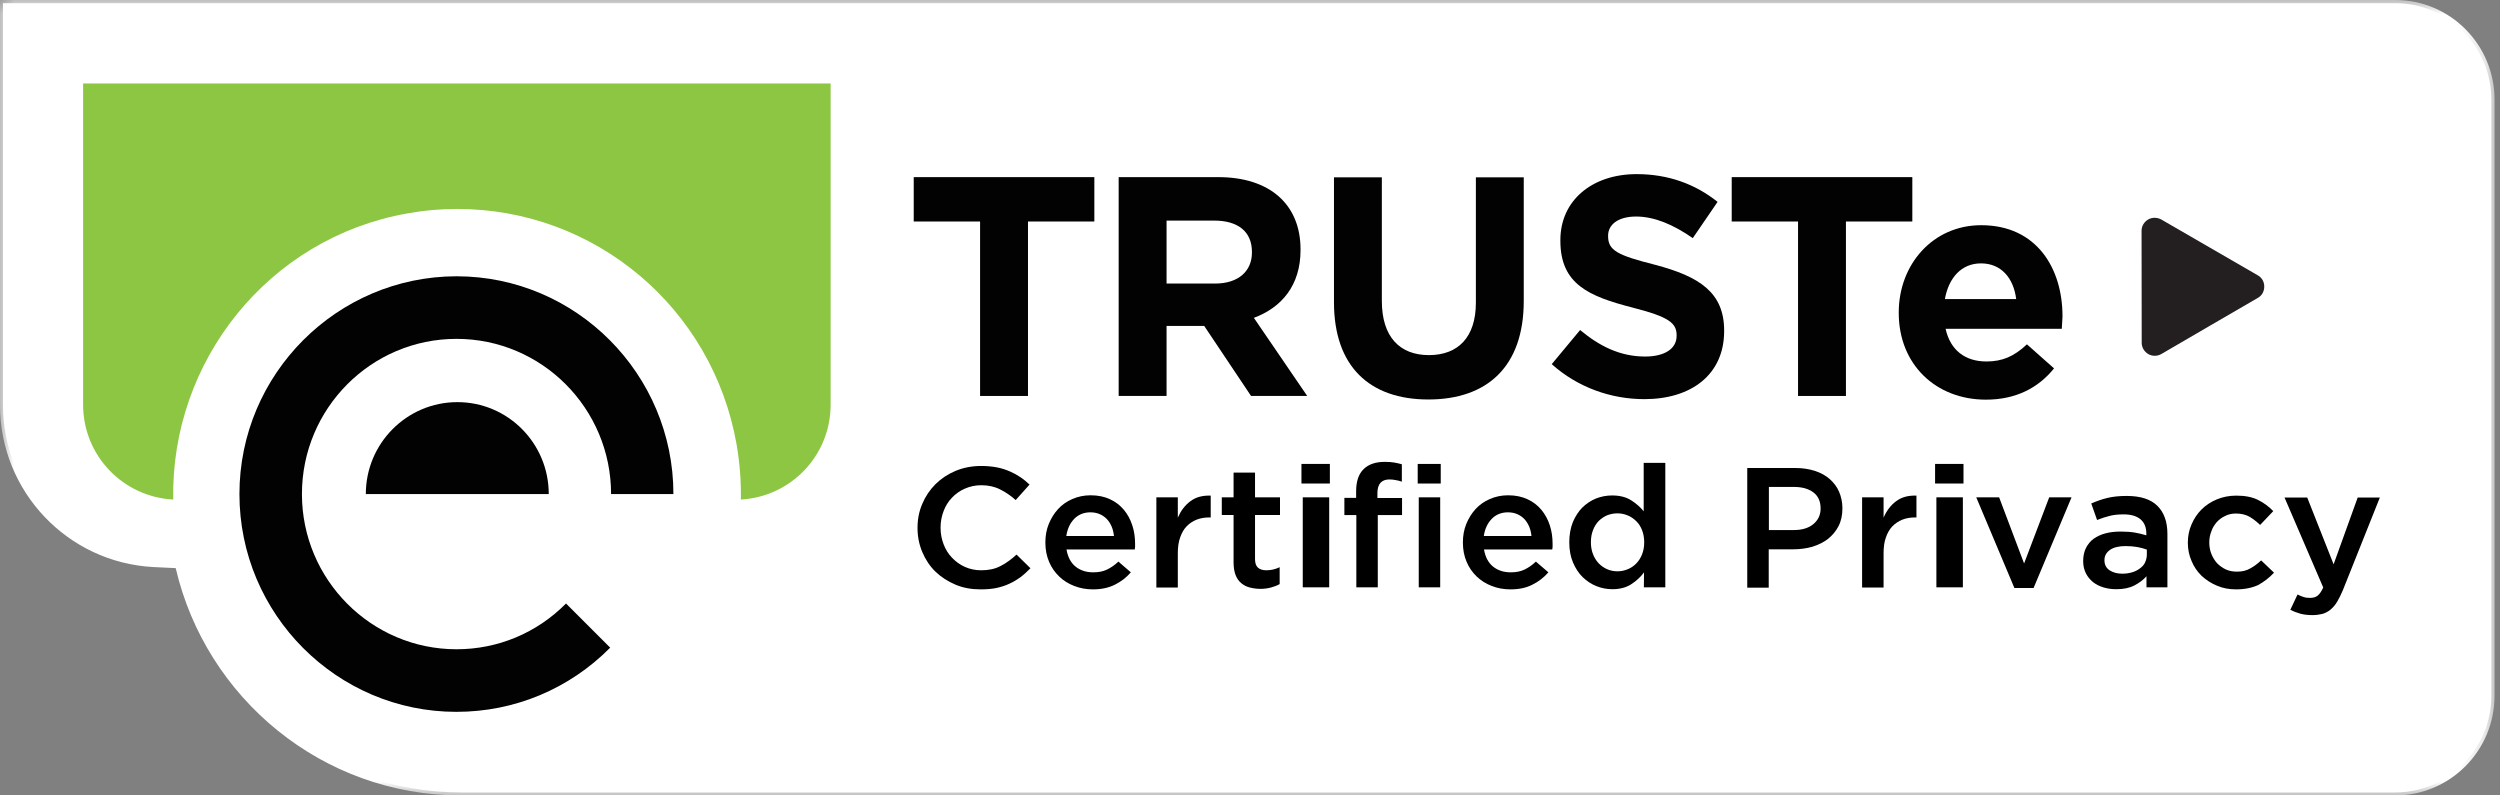 <?xml version="1.0" encoding="UTF-8"?>
<svg width="88px" height="28px" viewBox="0 0 88 28" version="1.1" xmlns="http://www.w3.org/2000/svg" xmlns:xlink="http://www.w3.org/1999/xlink">
    <rect x="0" y="0" width="88" height="28" fill="#808080" stroke="none"/>
    <!-- Generator: Sketch 53.2 (72643) - https://sketchapp.com -->
    <title>Group 44</title>
    <desc>Created with Sketch.</desc>
    <defs>
        <polygon id="path-1" points="0 0 87.808 0 87.808 28 0 28"></polygon>
        <polygon id="path-3" points="0 28 87.808 28 87.808 0 0 0"></polygon>
    </defs>
    <g id="Page-1" stroke="none" stroke-width="1" fill="none" fill-rule="evenodd">
        <g id="company-logo" transform="translate(-75, -88)">
            <g id="Group-44" transform="translate(75, 88)">
                <path d="M16.243,27.894 C11.452,27.894 7.368,24.64 6.29,19.979 L6.272,19.899 L5.404,19.855 C2.436,19.7 0.105,17.248 0.105,14.268 L0.105,0.112 L84.306,0.112 C86.179,0.112 87.696,1.636 87.696,3.515 L87.696,24.491 C87.696,26.37 86.172,27.894 84.306,27.894 L16.243,27.894 Z" id="Fill-1" fill="#FFFFFF"></path>
                <g id="Group-5">
                    <mask id="mask-2" fill="white">
                        <use xlink:href="#path-1"></use>
                    </mask>
                    <g id="Clip-4"></g>
                    <path d="M84.313,0 L0,0 L0,14.261 C0,17.297 2.374,19.799 5.397,19.96 L6.185,19.998 C7.25,24.578 11.347,28 16.224,28 L16.236,28 L16.243,28 L84.306,28 C86.24,28 87.808,26.432 87.808,24.484 L87.808,3.509 C87.808,1.574 86.246,0 84.313,0 M84.313,0.218 C86.123,0.218 87.597,1.692 87.597,3.509 L87.597,24.484 C87.597,26.301 86.123,27.782 84.313,27.782 L16.273,27.782 L16.261,27.776 L16.224,27.782 C11.508,27.782 7.467,24.559 6.396,19.948 L6.358,19.787 L6.197,19.78 L5.41,19.743 C2.498,19.593 0.217,17.186 0.217,14.261 L0.217,0.218 L84.313,0.218" id="Fill-3" fill="#FFFFFF" mask="url(#mask-2)"></path>
                </g>
                <path d="M2.925,2.937 L2.925,14.243 C2.925,16.041 4.332,17.491 6.098,17.584 C6.005,12.725 9.438,8.375 14.346,7.511 C14.923,7.405 15.506,7.355 16.094,7.355 C20.953,7.355 25.086,10.846 25.929,15.649 C26.041,16.303 26.09,16.949 26.078,17.584 C27.844,17.484 29.238,16.035 29.238,14.243 L29.238,2.937 L2.925,2.937 Z" id="Fill-6" fill="#8DC642"></path>
                <path d="M8.428,17.391 C8.428,21.621 11.861,25.057 16.063,25.057 C18.108,25.057 20.035,24.254 21.479,22.798 L19.924,21.243 C18.895,22.282 17.525,22.854 16.069,22.854 C13.07,22.854 10.628,20.403 10.628,17.391 C10.628,14.379 13.063,11.928 16.069,11.928 C19.074,11.928 21.51,14.379 21.51,17.391 L23.704,17.391 C23.704,13.166 20.277,9.725 16.069,9.725 C11.861,9.731 8.428,13.166 8.428,17.391 L8.428,17.391 Z M12.877,17.391 C12.877,15.605 14.322,14.155 16.1,14.155 C17.879,14.155 19.316,15.605 19.316,17.391 L12.877,17.391 Z" id="Fill-8" fill="#020202"></path>
                <path d="M75.612,7.728 C75.475,7.809 75.383,7.958 75.383,8.12 L75.388,12.071 C75.388,12.233 75.482,12.382 75.618,12.463 C75.76,12.544 75.934,12.544 76.077,12.463 L77.775,11.474 L79.479,10.484 C79.622,10.403 79.702,10.254 79.702,10.086 C79.702,9.924 79.622,9.775 79.479,9.694 L76.07,7.722 C75.922,7.647 75.748,7.647 75.612,7.728" id="Fill-10" fill="#231F20"></path>
                <polygon id="Fill-12" fill="#020202" points="36.185 7.797 36.185 13.938 34.499 13.938 34.499 7.797 32.163 7.797 32.163 6.235 38.521 6.235 38.521 7.797"></polygon>
                <path d="M44.068,8.867 C44.068,8.139 43.56,7.765 42.742,7.765 L41.063,7.765 L41.063,9.981 L42.773,9.981 C43.597,9.981 44.068,9.539 44.068,8.891 L44.068,8.867 Z M44.037,13.938 L42.389,11.474 L41.063,11.474 L41.063,13.938 L39.377,13.938 L39.377,6.235 L42.884,6.235 C44.694,6.235 45.779,7.193 45.779,8.78 L45.779,8.805 C45.779,10.049 45.109,10.827 44.136,11.188 L46.014,13.938 L44.037,13.938 Z" id="Fill-14" fill="#020202"></path>
                <path d="M50.278,14.062 C48.215,14.062 46.956,12.905 46.956,10.64 L46.956,6.241 L48.641,6.241 L48.641,10.596 C48.641,11.853 49.267,12.5 50.297,12.5 C51.325,12.5 51.951,11.872 51.951,10.652 L51.951,6.241 L53.636,6.241 L53.636,10.578 C53.643,12.911 52.341,14.062 50.278,14.062" id="Fill-16" fill="#020202"></path>
                <path d="M57.882,14.05 C56.717,14.05 55.545,13.645 54.621,12.818 L55.62,11.617 C56.307,12.189 57.032,12.55 57.907,12.55 C58.594,12.55 59.017,12.277 59.017,11.822 L59.017,11.803 C59.017,11.374 58.755,11.156 57.467,10.827 C55.917,10.428 54.925,9.999 54.925,8.475 L54.925,8.45 C54.925,7.056 56.041,6.129 57.609,6.129 C58.731,6.129 59.679,6.484 60.459,7.106 L59.586,8.382 C58.904,7.908 58.236,7.622 57.59,7.622 C56.946,7.622 56.605,7.915 56.605,8.294 L56.605,8.313 C56.605,8.817 56.934,8.985 58.26,9.321 C59.816,9.732 60.69,10.292 60.69,11.635 L60.69,11.654 C60.69,13.191 59.529,14.05 57.882,14.05" id="Fill-18" fill="#020202"></path>
                <polygon id="Fill-20" fill="#020202" points="64.977 7.797 64.977 13.938 63.291 13.938 63.291 7.797 60.956 7.797 60.956 6.235 67.314 6.235 67.314 7.797"></polygon>
                <path d="M69.731,9.271 C69.049,9.271 68.596,9.769 68.46,10.528 L70.97,10.528 C70.877,9.781 70.437,9.271 69.731,9.271 M72.575,11.573 L68.485,11.573 C68.652,12.332 69.179,12.724 69.922,12.724 C70.48,12.724 70.889,12.55 71.348,12.121 L72.302,12.967 C71.751,13.651 70.963,14.068 69.904,14.068 C68.138,14.068 66.836,12.824 66.836,11.02 L66.836,10.995 C66.836,9.314 68.033,7.927 69.737,7.927 C71.702,7.927 72.6,9.458 72.6,11.131 L72.6,11.15 C72.593,11.318 72.587,11.417 72.575,11.573" id="Fill-22" fill="#020202"></path>
                <path d="M34.507,20.746 C34.192,20.746 33.894,20.692 33.628,20.578 C33.362,20.464 33.127,20.314 32.928,20.122 C32.731,19.931 32.576,19.696 32.465,19.433 C32.353,19.168 32.297,18.887 32.297,18.586 L32.297,18.574 C32.297,18.274 32.353,17.992 32.465,17.734 C32.576,17.471 32.731,17.242 32.928,17.044 C33.127,16.847 33.362,16.69 33.634,16.576 C33.907,16.462 34.21,16.402 34.538,16.402 C34.736,16.402 34.916,16.42 35.083,16.45 C35.244,16.48 35.392,16.528 35.535,16.588 C35.671,16.648 35.795,16.714 35.912,16.792 C36.03,16.87 36.135,16.96 36.24,17.057 L35.752,17.602 C35.578,17.446 35.392,17.32 35.2,17.225 C35.008,17.128 34.786,17.08 34.538,17.08 C34.334,17.08 34.142,17.122 33.963,17.2 C33.783,17.278 33.634,17.387 33.51,17.518 C33.381,17.65 33.281,17.812 33.214,17.992 C33.145,18.172 33.108,18.364 33.108,18.568 L33.108,18.58 C33.108,18.784 33.145,18.976 33.214,19.156 C33.281,19.336 33.381,19.498 33.51,19.63 C33.64,19.768 33.789,19.876 33.963,19.954 C34.136,20.032 34.328,20.074 34.538,20.074 C34.804,20.074 35.027,20.026 35.219,19.924 C35.411,19.828 35.597,19.69 35.782,19.522 L36.272,20.002 C36.16,20.116 36.043,20.225 35.925,20.314 C35.801,20.404 35.671,20.482 35.528,20.548 C35.386,20.614 35.237,20.662 35.07,20.698 C34.903,20.734 34.705,20.746 34.507,20.746" id="Fill-24" fill="#000000"></path>
                <path d="M39.212,18.868 C39.199,18.754 39.175,18.64 39.131,18.538 C39.088,18.436 39.032,18.347 38.964,18.274 C38.896,18.202 38.81,18.142 38.716,18.1 C38.618,18.058 38.512,18.034 38.382,18.034 C38.153,18.034 37.962,18.112 37.813,18.263 C37.664,18.418 37.571,18.616 37.534,18.868 L39.212,18.868 Z M38.469,20.746 C38.234,20.746 38.011,20.704 37.813,20.626 C37.608,20.548 37.429,20.434 37.28,20.29 C37.132,20.146 37.008,19.972 36.927,19.774 C36.841,19.57 36.797,19.348 36.797,19.102 L36.797,19.09 C36.797,18.862 36.835,18.646 36.915,18.448 C36.996,18.25 37.101,18.076 37.243,17.92 C37.386,17.764 37.553,17.65 37.745,17.566 C37.937,17.482 38.153,17.434 38.389,17.434 C38.649,17.434 38.878,17.482 39.069,17.572 C39.268,17.662 39.428,17.788 39.559,17.944 C39.689,18.1 39.788,18.28 39.856,18.49 C39.924,18.694 39.955,18.91 39.955,19.139 L39.955,19.24 C39.955,19.276 39.948,19.306 39.942,19.342 L37.541,19.342 C37.584,19.6 37.689,19.805 37.856,19.942 C38.029,20.08 38.234,20.146 38.482,20.146 C38.667,20.146 38.828,20.116 38.964,20.05 C39.101,19.984 39.236,19.894 39.367,19.768 L39.806,20.146 C39.651,20.326 39.466,20.471 39.249,20.578 C39.026,20.692 38.766,20.746 38.469,20.746 L38.469,20.746 Z" id="Fill-26" fill="#000000"></path>
                <path d="M40.704,17.506 L41.459,17.506 L41.459,18.221 C41.564,17.981 41.707,17.788 41.899,17.645 C42.091,17.5 42.326,17.435 42.617,17.446 L42.617,18.214 L42.574,18.214 C42.407,18.214 42.258,18.238 42.121,18.292 C41.985,18.347 41.868,18.424 41.769,18.527 C41.67,18.628 41.596,18.761 41.54,18.922 C41.484,19.078 41.459,19.265 41.459,19.475 L41.459,20.681 L40.704,20.681 L40.704,17.506 Z" id="Fill-28" fill="#000000"></path>
                <path d="M44.369,20.728 C44.233,20.728 44.109,20.709 43.991,20.68 C43.873,20.65 43.774,20.596 43.688,20.524 C43.601,20.452 43.539,20.356 43.49,20.236 C43.447,20.116 43.422,19.972 43.422,19.797 L43.422,18.129 L43.007,18.129 L43.007,17.505 L43.422,17.505 L43.422,16.636 L44.177,16.636 L44.177,17.505 L45.056,17.505 L45.056,18.129 L44.177,18.129 L44.177,19.684 C44.177,19.822 44.214,19.923 44.282,19.984 C44.35,20.043 44.449,20.074 44.579,20.074 C44.74,20.074 44.895,20.038 45.044,19.965 L45.044,20.56 C44.951,20.614 44.846,20.65 44.74,20.68 C44.635,20.709 44.505,20.728 44.369,20.728" id="Fill-30" fill="#000000"></path>
                <mask id="mask-4" fill="white">
                    <use xlink:href="#path-3"></use>
                </mask>
                <g id="Clip-33"></g>
                <path d="M45.857,20.674 L46.788,20.674 L46.788,17.506 L45.857,17.506 L45.857,20.674 Z M45.811,17.02 L46.811,17.02 L46.811,16.33 L45.811,16.33 L45.811,17.02 Z" id="Fill-32" fill="#000000" mask="url(#mask-4)"></path>
                <path d="M49.94,20.674 L50.695,20.674 L50.695,17.506 L49.94,17.506 L49.94,20.674 Z M49.903,17.02 L50.714,17.02 L50.714,16.33 L49.903,16.33 L49.903,17.02 Z M47.736,18.13 L47.322,18.13 L47.322,17.524 L47.736,17.524 L47.736,17.296 C47.736,16.942 47.823,16.684 48.003,16.51 C48.175,16.342 48.423,16.258 48.739,16.258 C48.869,16.258 48.987,16.264 49.08,16.282 C49.173,16.3 49.265,16.318 49.345,16.342 L49.345,16.954 C49.271,16.93 49.204,16.912 49.135,16.9 C49.067,16.888 48.993,16.876 48.913,16.876 C48.628,16.876 48.485,17.038 48.485,17.356 L48.485,17.53 L49.352,17.53 L49.352,18.13 L48.498,18.13 L48.498,20.674 L47.743,20.674 L47.743,18.13 L47.736,18.13 Z" id="Fill-34" fill="#000000" mask="url(#mask-4)"></path>
                <path d="M53.908,18.868 C53.896,18.754 53.871,18.64 53.828,18.538 C53.784,18.436 53.728,18.347 53.661,18.274 C53.593,18.202 53.506,18.142 53.413,18.1 C53.314,18.058 53.209,18.034 53.079,18.034 C52.849,18.034 52.658,18.112 52.51,18.263 C52.36,18.418 52.267,18.616 52.23,18.868 L53.908,18.868 Z M53.166,20.746 C52.93,20.746 52.707,20.704 52.51,20.626 C52.304,20.548 52.126,20.434 51.976,20.29 C51.828,20.146 51.705,19.972 51.624,19.774 C51.537,19.57 51.494,19.348 51.494,19.102 L51.494,19.09 C51.494,18.862 51.531,18.646 51.611,18.448 C51.692,18.25 51.798,18.076 51.939,17.92 C52.082,17.764 52.249,17.65 52.441,17.566 C52.633,17.482 52.849,17.434 53.085,17.434 C53.345,17.434 53.574,17.482 53.765,17.572 C53.964,17.662 54.125,17.788 54.255,17.944 C54.385,18.1 54.484,18.28 54.553,18.49 C54.62,18.694 54.651,18.91 54.651,19.139 L54.651,19.24 C54.651,19.276 54.645,19.306 54.638,19.342 L52.237,19.342 C52.28,19.6 52.386,19.805 52.553,19.942 C52.725,20.08 52.93,20.146 53.178,20.146 C53.363,20.146 53.524,20.116 53.661,20.05 C53.797,19.984 53.933,19.894 54.063,19.768 L54.503,20.146 C54.347,20.326 54.162,20.471 53.945,20.578 C53.728,20.692 53.469,20.746 53.166,20.746 L53.166,20.746 Z" id="Fill-35" fill="#000000" mask="url(#mask-4)"></path>
                <path d="M56.935,20.11 C57.059,20.11 57.176,20.086 57.294,20.038 C57.412,19.99 57.511,19.923 57.597,19.834 C57.684,19.744 57.752,19.636 57.802,19.51 C57.851,19.384 57.876,19.246 57.876,19.096 L57.876,19.084 C57.876,18.934 57.851,18.796 57.802,18.664 C57.752,18.538 57.684,18.43 57.597,18.346 C57.511,18.262 57.412,18.19 57.294,18.142 C57.176,18.094 57.059,18.07 56.935,18.07 C56.805,18.07 56.687,18.094 56.576,18.136 C56.464,18.184 56.366,18.25 56.279,18.334 C56.192,18.423 56.124,18.532 56.075,18.658 C56.025,18.784 56,18.922 56,19.084 L56,19.096 C56,19.246 56.025,19.384 56.075,19.51 C56.124,19.636 56.192,19.744 56.279,19.834 C56.366,19.923 56.464,19.99 56.576,20.038 C56.687,20.086 56.805,20.11 56.935,20.11 M56.755,20.74 C56.564,20.74 56.372,20.704 56.192,20.631 C56.013,20.56 55.852,20.452 55.709,20.314 C55.567,20.176 55.456,20.002 55.369,19.798 C55.283,19.594 55.239,19.36 55.239,19.096 L55.239,19.084 C55.239,18.82 55.283,18.586 55.363,18.381 C55.45,18.178 55.561,18.004 55.697,17.866 C55.839,17.728 56,17.62 56.18,17.547 C56.36,17.476 56.551,17.44 56.744,17.44 C57.009,17.44 57.232,17.494 57.412,17.608 C57.591,17.722 57.74,17.848 57.858,17.998 L57.858,16.294 L58.619,16.294 L58.619,20.673 L57.864,20.673 L57.87,20.146 C57.752,20.308 57.597,20.452 57.417,20.566 C57.245,20.68 57.022,20.74 56.755,20.74" id="Fill-36" fill="#000000" mask="url(#mask-4)"></path>
                <path d="M63.144,18.658 C63.435,18.658 63.665,18.586 63.831,18.448 C63.998,18.31 64.085,18.124 64.085,17.908 L64.085,17.896 C64.085,17.644 63.998,17.458 63.831,17.332 C63.665,17.206 63.435,17.14 63.15,17.14 L62.265,17.14 L62.265,18.658 L63.144,18.658 Z M61.498,16.474 L63.206,16.474 C63.459,16.474 63.683,16.511 63.887,16.576 C64.091,16.642 64.264,16.738 64.407,16.864 C64.549,16.99 64.661,17.135 64.735,17.308 C64.809,17.482 64.853,17.674 64.853,17.885 L64.853,17.896 C64.853,18.13 64.809,18.34 64.716,18.52 C64.623,18.7 64.499,18.845 64.345,18.97 C64.19,19.09 64.004,19.18 63.794,19.246 C63.583,19.306 63.355,19.336 63.12,19.336 L62.259,19.336 L62.259,20.686 L61.503,20.686 L61.503,16.474 L61.498,16.474 Z" id="Fill-37" fill="#000000" mask="url(#mask-4)"></path>
                <path d="M65.546,17.506 L66.302,17.506 L66.302,18.221 C66.406,17.981 66.549,17.788 66.74,17.645 C66.933,17.5 67.168,17.435 67.459,17.446 L67.459,18.214 L67.415,18.214 C67.249,18.214 67.1,18.238 66.963,18.292 C66.828,18.347 66.71,18.424 66.611,18.527 C66.513,18.628 66.438,18.761 66.382,18.922 C66.326,19.078 66.302,19.265 66.302,19.475 L66.302,20.681 L65.546,20.681 L65.546,17.506 Z" id="Fill-38" fill="#000000" mask="url(#mask-4)"></path>
                <path d="M68.161,20.674 L69.093,20.674 L69.093,17.506 L68.161,17.506 L68.161,20.674 Z M68.115,17.02 L69.115,17.02 L69.115,16.33 L68.115,16.33 L68.115,17.02 Z" id="Fill-39" fill="#000000" mask="url(#mask-4)"></path>
                <polygon id="Fill-40" fill="#000000" mask="url(#mask-4)" points="69.564 17.506 70.369 17.506 71.248 19.834 72.132 17.506 72.918 17.506 71.582 20.698 70.907 20.698"></polygon>
                <path d="M75.575,19.348 C75.482,19.312 75.371,19.282 75.241,19.257 C75.11,19.234 74.974,19.222 74.826,19.222 C74.591,19.222 74.405,19.264 74.275,19.354 C74.145,19.444 74.077,19.564 74.077,19.713 L74.077,19.726 C74.077,19.875 74.138,19.995 74.257,20.074 C74.374,20.152 74.529,20.194 74.708,20.194 C74.832,20.194 74.943,20.176 75.049,20.146 C75.154,20.116 75.247,20.068 75.327,20.007 C75.408,19.948 75.47,19.881 75.507,19.797 C75.544,19.713 75.569,19.623 75.569,19.522 L75.569,19.348 L75.575,19.348 Z M75.556,20.673 L75.556,20.284 C75.445,20.41 75.303,20.518 75.13,20.608 C74.956,20.698 74.745,20.74 74.498,20.74 C74.343,20.74 74.194,20.722 74.053,20.68 C73.91,20.638 73.786,20.577 73.68,20.494 C73.575,20.41 73.489,20.308 73.427,20.188 C73.365,20.068 73.328,19.923 73.328,19.762 L73.328,19.749 C73.328,19.576 73.359,19.419 73.427,19.287 C73.495,19.156 73.582,19.047 73.699,18.963 C73.817,18.879 73.959,18.814 74.12,18.772 C74.281,18.73 74.461,18.711 74.646,18.711 C74.845,18.711 75.012,18.724 75.148,18.747 C75.284,18.772 75.42,18.802 75.551,18.844 L75.551,18.784 C75.551,18.562 75.482,18.394 75.346,18.28 C75.21,18.165 75.012,18.106 74.752,18.106 C74.566,18.106 74.398,18.123 74.257,18.16 C74.114,18.196 73.966,18.244 73.817,18.304 L73.612,17.722 C73.792,17.644 73.977,17.577 74.17,17.53 C74.361,17.482 74.591,17.457 74.857,17.457 C75.346,17.457 75.705,17.572 75.94,17.806 C76.176,18.039 76.293,18.369 76.293,18.795 L76.293,20.673 L75.556,20.673 Z" id="Fill-41" fill="#000000" mask="url(#mask-4)"></path>
                <path d="M78.707,20.746 C78.466,20.746 78.237,20.704 78.033,20.614 C77.828,20.53 77.648,20.41 77.494,20.267 C77.34,20.116 77.222,19.942 77.142,19.744 C77.055,19.546 77.012,19.33 77.012,19.108 L77.012,19.097 C77.012,18.874 77.055,18.658 77.142,18.46 C77.228,18.256 77.346,18.082 77.494,17.933 C77.648,17.782 77.828,17.662 78.033,17.578 C78.237,17.494 78.466,17.446 78.714,17.446 C79.023,17.446 79.277,17.494 79.481,17.597 C79.686,17.698 79.865,17.83 80.019,17.992 L79.556,18.478 C79.437,18.364 79.314,18.268 79.185,18.19 C79.054,18.118 78.894,18.076 78.707,18.076 C78.571,18.076 78.447,18.1 78.33,18.16 C78.212,18.214 78.113,18.286 78.033,18.376 C77.952,18.466 77.884,18.574 77.841,18.7 C77.791,18.826 77.767,18.952 77.767,19.09 L77.767,19.102 C77.767,19.24 77.791,19.372 77.841,19.498 C77.891,19.624 77.958,19.732 78.039,19.822 C78.126,19.912 78.23,19.99 78.349,20.044 C78.466,20.099 78.603,20.122 78.745,20.122 C78.924,20.122 79.079,20.086 79.209,20.008 C79.345,19.936 79.469,19.84 79.593,19.726 L80.045,20.158 C79.884,20.332 79.698,20.476 79.494,20.59 C79.289,20.686 79.029,20.746 78.707,20.746" id="Fill-42" fill="#000000" mask="url(#mask-4)"></path>
                <path d="M81.394,21.652 C81.239,21.652 81.096,21.634 80.979,21.604 C80.855,21.568 80.738,21.526 80.62,21.465 L80.873,20.926 C80.942,20.962 81.016,20.992 81.09,21.016 C81.165,21.04 81.239,21.046 81.313,21.046 C81.418,21.046 81.511,21.022 81.58,20.968 C81.648,20.914 81.715,20.818 81.778,20.68 L80.415,17.512 L81.214,17.512 L82.143,19.864 L82.991,17.512 L83.771,17.512 L82.471,20.77 C82.403,20.932 82.334,21.07 82.266,21.184 C82.199,21.298 82.118,21.388 82.032,21.46 C81.945,21.532 81.852,21.58 81.747,21.61 C81.648,21.634 81.53,21.652 81.394,21.652" id="Fill-43" fill="#000000" mask="url(#mask-4)"></path>
            </g>
        </g>
    </g>
</svg>